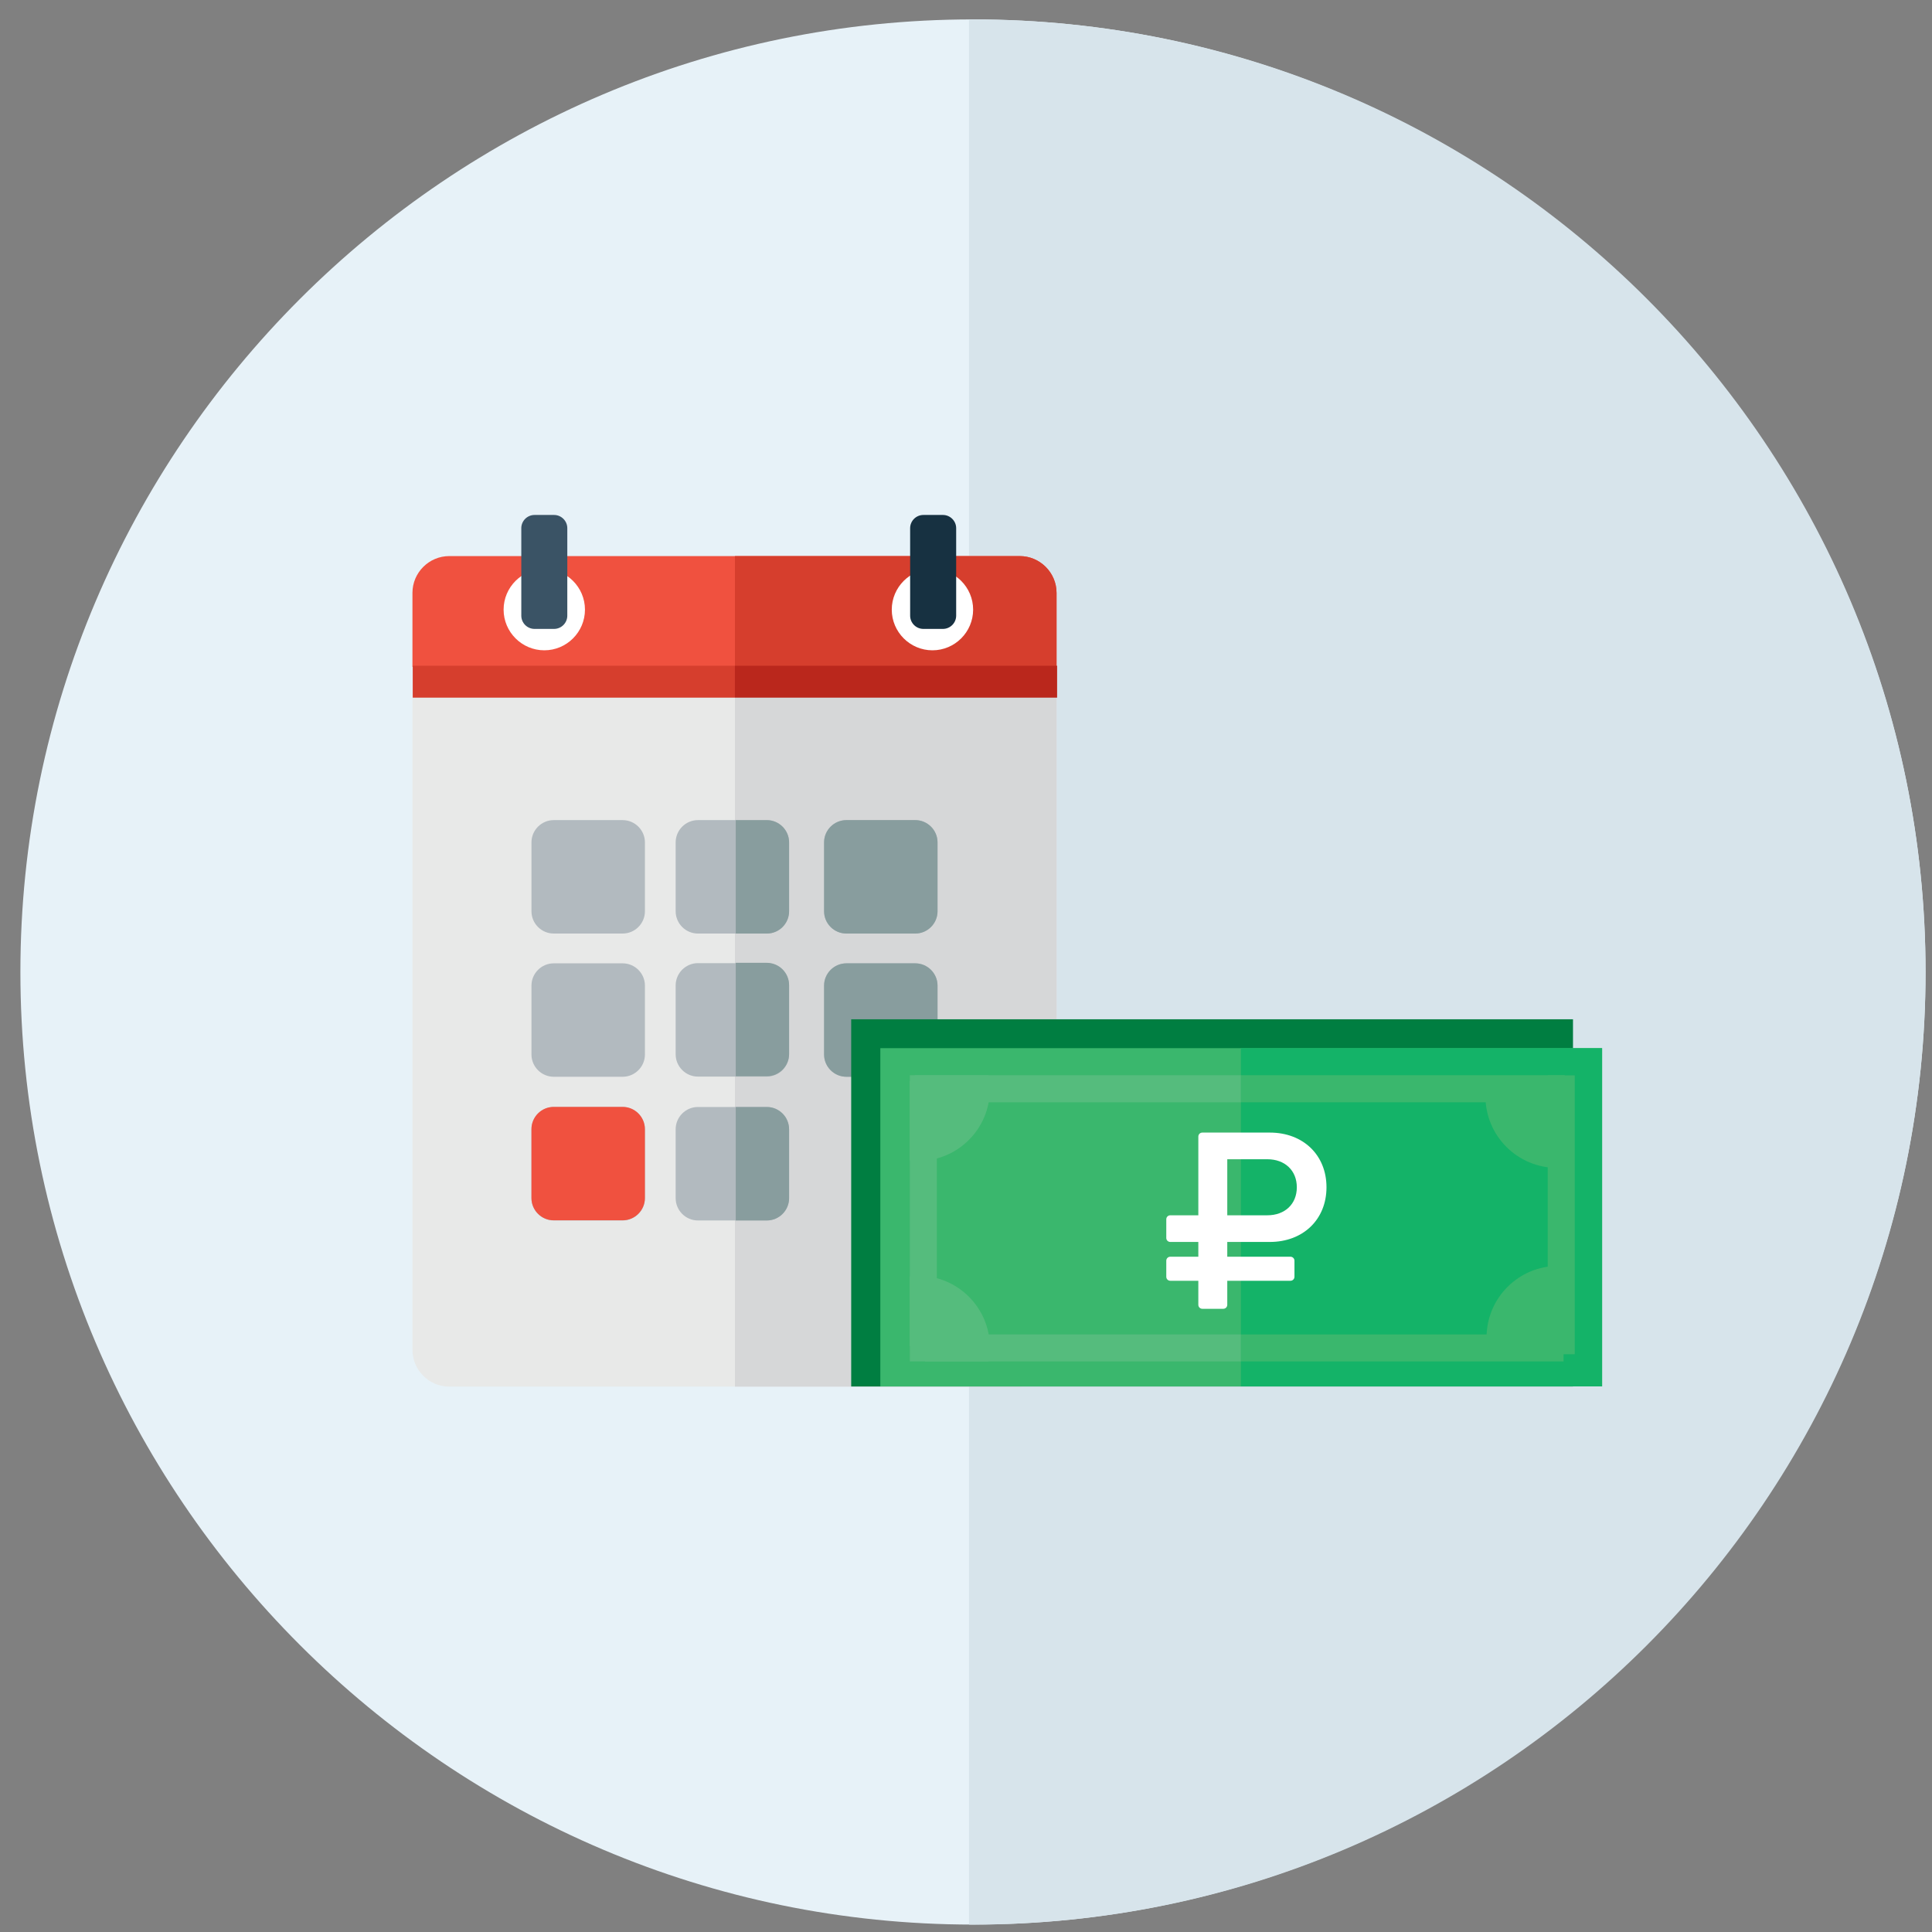 <?xml version="1.0" encoding="utf-8"?>
<!-- Generator: Adobe Illustrator 16.2.0, SVG Export Plug-In . SVG Version: 6.00 Build 0)  -->
<svg version="1.2" baseProfile="tiny" id="Слой_1"
	 xmlns="http://www.w3.org/2000/svg" xmlns:xlink="http://www.w3.org/1999/xlink" x="0px" y="0px" width="90px" height="90px"
	 viewBox="0 0 90 90" xml:space="preserve">
<rect x="0" y="0" width="90" height="90" fill="#808080" stroke="none"/>
<path fill-rule="evenodd" fill="#E7F2F8" d="M45.325,89.654c24.44,0,44.375-19.935,44.375-44.375
	c0-24.441-19.935-44.375-44.375-44.375C20.884,0.905,0.95,20.839,0.95,45.28C0.95,69.72,20.884,89.654,45.325,89.654z"/>
<path fill-rule="evenodd" fill="#D7E4EB" d="M45.325,0.905c24.509,0,44.374,19.868,44.374,44.375
	c0,24.508-19.865,44.375-44.374,44.375c-0.063,0-0.124-0.002-0.185-0.002V0.907C45.202,0.907,45.263,0.905,45.325,0.905z"/>
<path fill-rule="evenodd" fill="#E8E9E8" d="M20.928,25.905h26.576c0.941,0,1.714,0.771,1.714,1.714V62.88
	c0,0.943-0.772,1.714-1.714,1.714H20.928c-0.943,0-1.714-0.771-1.714-1.714V27.619C19.214,26.676,19.985,25.905,20.928,25.905z"/>
<path fill-rule="evenodd" fill="#D6D7D8" d="M34.236,25.905h13.268c0.941,0,1.714,0.771,1.714,1.713V62.88
	c0,0.943-0.772,1.714-1.714,1.714H34.236V25.905z"/>
<path fill-rule="evenodd" fill="#F0513F" d="M20.928,25.905h26.576c0.941,0,1.714,0.771,1.714,1.713v3.447H19.214v-3.447
	C19.214,26.676,19.985,25.905,20.928,25.905z"/>
<path fill-rule="evenodd" fill="#FFFFFF" d="M25.356,30.294c1.043,0,1.894-0.851,1.894-1.895c0-1.043-0.851-1.895-1.894-1.895
	c-1.044,0-1.896,0.851-1.896,1.895C23.46,29.443,24.312,30.294,25.356,30.294z"/>
<path fill-rule="evenodd" fill="#D63E2D" d="M34.236,25.905h13.268c0.941,0,1.714,0.771,1.714,1.713v3.447H34.236V25.905z"/>
<path fill-rule="evenodd" fill="#FFFFFF" d="M43.437,30.294c1.044,0,1.895-0.851,1.895-1.895c0-1.043-0.85-1.895-1.895-1.895
	c-1.043,0-1.895,0.851-1.895,1.895C41.542,29.443,42.394,30.294,43.437,30.294z"/>
<path fill-rule="evenodd" fill="#173141" d="M43.015,23.989h0.91c0.338,0,0.617,0.277,0.617,0.617v4.074
	c0,0.339-0.279,0.617-0.617,0.617h-0.91c-0.339,0-0.617-0.277-0.617-0.617v-4.074C42.398,24.266,42.675,23.989,43.015,23.989z"/>
<path fill-rule="evenodd" fill="#3A5365" d="M24.9,23.989h0.91c0.339,0,0.617,0.277,0.617,0.617v4.074
	c0,0.339-0.277,0.617-0.617,0.617H24.9c-0.339,0-0.616-0.277-0.616-0.617v-4.074C24.284,24.266,24.561,23.989,24.9,23.989z"/>
<path fill-rule="evenodd" fill="#B2BABF" d="M25.795,51.568h3.21c0.571,0,1.038,0.467,1.038,1.038v3.21
	c0,0.571-0.467,1.038-1.038,1.038h-3.21c-0.57,0-1.037-0.467-1.037-1.038v-3.21C24.758,52.035,25.225,51.568,25.795,51.568
	L25.795,51.568z M32.512,51.568h3.21c0.571,0,1.037,0.467,1.037,1.038v3.21c0,0.571-0.466,1.038-1.037,1.038h-3.21
	c-0.57,0-1.037-0.467-1.037-1.038v-3.21C31.475,52.035,31.941,51.568,32.512,51.568L32.512,51.568z M25.795,38.204h3.21
	c0.571,0,1.038,0.467,1.038,1.037v3.21c0,0.571-0.467,1.037-1.038,1.037h-3.21c-0.57,0-1.037-0.466-1.037-1.037v-3.21
	C24.758,38.671,25.225,38.204,25.795,38.204L25.795,38.204z M32.512,38.204h3.21c0.571,0,1.037,0.467,1.037,1.037v3.21
	c0,0.571-0.466,1.037-1.037,1.037h-3.21c-0.57,0-1.037-0.466-1.037-1.037v-3.21C31.475,38.671,31.941,38.204,32.512,38.204
	L32.512,38.204z M39.427,38.204h3.21c0.57,0,1.037,0.467,1.037,1.037v3.21c0,0.571-0.467,1.037-1.037,1.037h-3.21
	c-0.571,0-1.038-0.466-1.038-1.037v-3.21C38.389,38.671,38.856,38.204,39.427,38.204L39.427,38.204z M25.795,44.876h3.21
	c0.571,0,1.038,0.466,1.038,1.037v3.21c0,0.57-0.467,1.037-1.038,1.037h-3.21c-0.57,0-1.037-0.467-1.037-1.037v-3.21
	C24.758,45.342,25.225,44.876,25.795,44.876L25.795,44.876z M39.427,44.876h3.21c0.57,0,1.037,0.466,1.037,1.037v3.21
	c0,0.57-0.467,1.037-1.037,1.037h-3.21c-0.571,0-1.038-0.467-1.038-1.037v-3.21C38.389,45.342,38.856,44.876,39.427,44.876z"/>
<path fill-rule="evenodd" fill="#889D9E" d="M34.274,38.204v5.285h1.448c0.571,0,1.037-0.466,1.037-1.037v-3.21
	c0-0.57-0.466-1.037-1.037-1.037H34.274L34.274,38.204z M34.274,51.568v5.286h1.448c0.571,0,1.037-0.467,1.037-1.038v-3.21
	c0-0.571-0.466-1.038-1.037-1.038H34.274L34.274,51.568z M39.427,38.204h3.21c0.57,0,1.037,0.467,1.037,1.037v3.21
	c0,0.571-0.467,1.037-1.037,1.037h-3.21c-0.571,0-1.038-0.466-1.038-1.037v-3.21C38.389,38.671,38.856,38.204,39.427,38.204
	L39.427,38.204z M39.427,44.876h3.21c0.57,0,1.037,0.466,1.037,1.037v3.21c0,0.57-0.467,1.037-1.037,1.037h-3.21
	c-0.571,0-1.038-0.467-1.038-1.037v-3.21C38.389,45.342,38.856,44.876,39.427,44.876z"/>
<rect x="19.227" y="31.013" fill-rule="evenodd" fill="#D63E2D" width="15.01" height="1.486"/>
<rect x="34.235" y="31.013" fill-rule="evenodd" fill="#BA271C" width="15.009" height="1.486"/>
<path fill-rule="evenodd" fill="#F0513F" d="M25.794,51.563h3.211c0.57,0,1.037,0.467,1.037,1.036v3.211
	c0,0.57-0.466,1.037-1.037,1.037h-3.211c-0.571,0-1.037-0.467-1.037-1.037v-3.211C24.757,52.029,25.223,51.563,25.794,51.563z"/>
<path fill-rule="evenodd" fill="#B2BABF" d="M32.512,44.867h3.21c0.571,0,1.037,0.467,1.037,1.037v3.211
	c0,0.57-0.466,1.037-1.037,1.037h-3.21c-0.57,0-1.037-0.467-1.037-1.037v-3.211C31.475,45.334,31.941,44.867,32.512,44.867z"/>
<path fill-rule="evenodd" fill="#889D9E" d="M34.274,44.851v5.286h1.448c0.571,0,1.037-0.467,1.037-1.037v-3.211
	c0-0.571-0.466-1.037-1.037-1.037H34.274z"/>
<rect x="39.652" y="47.482" fill-rule="evenodd" fill="#007E41" width="33.624" height="17.106"/>
<path fill-rule="evenodd" fill="#D6D7D8" d="M44.253,51.818h27.047c1.647,0,2.994,1.43,2.994,3.18v8.026H41.26v-8.026
	C41.26,53.248,42.607,51.818,44.253,51.818z"/>
<path fill-rule="evenodd" fill="#B2BABF" d="M57.773,51.818h13.527c1.647,0,2.994,1.43,2.994,3.18v8.026H57.773V51.818z"/>
<rect x="41.009" y="48.828" fill-rule="evenodd" fill="#3AB76D" width="33.625" height="15.756"/>
<rect x="42.383" y="50.361" fill-rule="evenodd" fill="#55BC7D" width="1.259" height="12.348"/>
<rect x="57.806" y="48.828" fill-rule="evenodd" fill="#14B368" width="16.824" height="15.756"/>
<rect x="72.099" y="50.094" fill-rule="evenodd" fill="#3AB76D" width="1.259" height="12.992"/>
<rect x="42.62" y="50.088" fill-rule="evenodd" fill="#55BC7D" width="15.187" height="1.261"/>
<rect x="57.809" y="50.088" fill-rule="evenodd" fill="#3AB76D" width="15.081" height="1.261"/>
<rect x="43.093" y="62.162" fill-rule="evenodd" fill="#55BC7D" width="14.714" height="1.259"/>
<rect x="57.809" y="62.162" fill-rule="evenodd" fill="#3AB76D" width="15.029" height="1.259"/>
<path fill-rule="evenodd" fill="#55BC7D" d="M46.047,50.088c0.043,0.213,0.064,0.433,0.064,0.657c0,1.841-1.493,3.334-3.333,3.334
	c-0.133,0-0.265-0.008-0.394-0.023v-3.968H46.047z"/>
<path fill-rule="evenodd" fill="#3AB76D" d="M69.262,50.414c-0.042,0.211-0.064,0.432-0.064,0.656c0,1.842,1.492,3.334,3.334,3.334
	c0.134,0,0.265-0.009,0.394-0.023v-3.967H69.262z"/>
<path fill-rule="evenodd" fill="#55BC7D" d="M46.047,63.42c0.043-0.213,0.065-0.432,0.065-0.656c0-1.842-1.494-3.334-3.334-3.334
	c-0.133,0-0.265,0.008-0.394,0.023v3.967H46.047z"/>
<path fill-rule="evenodd" fill="#3AB76D" d="M69.314,62.962c-0.042-0.213-0.065-0.432-0.065-0.656c0-1.842,1.494-3.334,3.335-3.334
	c0.133,0,0.265,0.008,0.395,0.022v3.968H69.314z"/>
<g>
	<path fill="#FFFFFF" d="M59.152,57.855h-1.981v0.688h2.943c0.104,0,0.187,0.082,0.187,0.187v0.746c0,0.104-0.082,0.187-0.187,0.187
		h-2.943v1.119c0,0.104-0.082,0.187-0.187,0.187h-0.974c-0.104,0-0.187-0.082-0.187-0.187v-1.119h-1.306
		c-0.104,0-0.187-0.082-0.187-0.187v-0.746c0-0.104,0.082-0.187,0.187-0.187h1.306v-0.688h-1.306c-0.104,0-0.187-0.082-0.187-0.187
		V56.8c0-0.104,0.082-0.187,0.187-0.187h1.306v-3.666c0-0.105,0.082-0.187,0.187-0.187h3.142c1.557,0,2.641,1.049,2.641,2.547
		S60.709,57.855,59.152,57.855z M59.036,54.002h-1.865v2.611h1.865c0.821,0,1.375-0.524,1.375-1.306
		C60.411,54.527,59.857,54.002,59.036,54.002z"/>
</g>
</svg>
